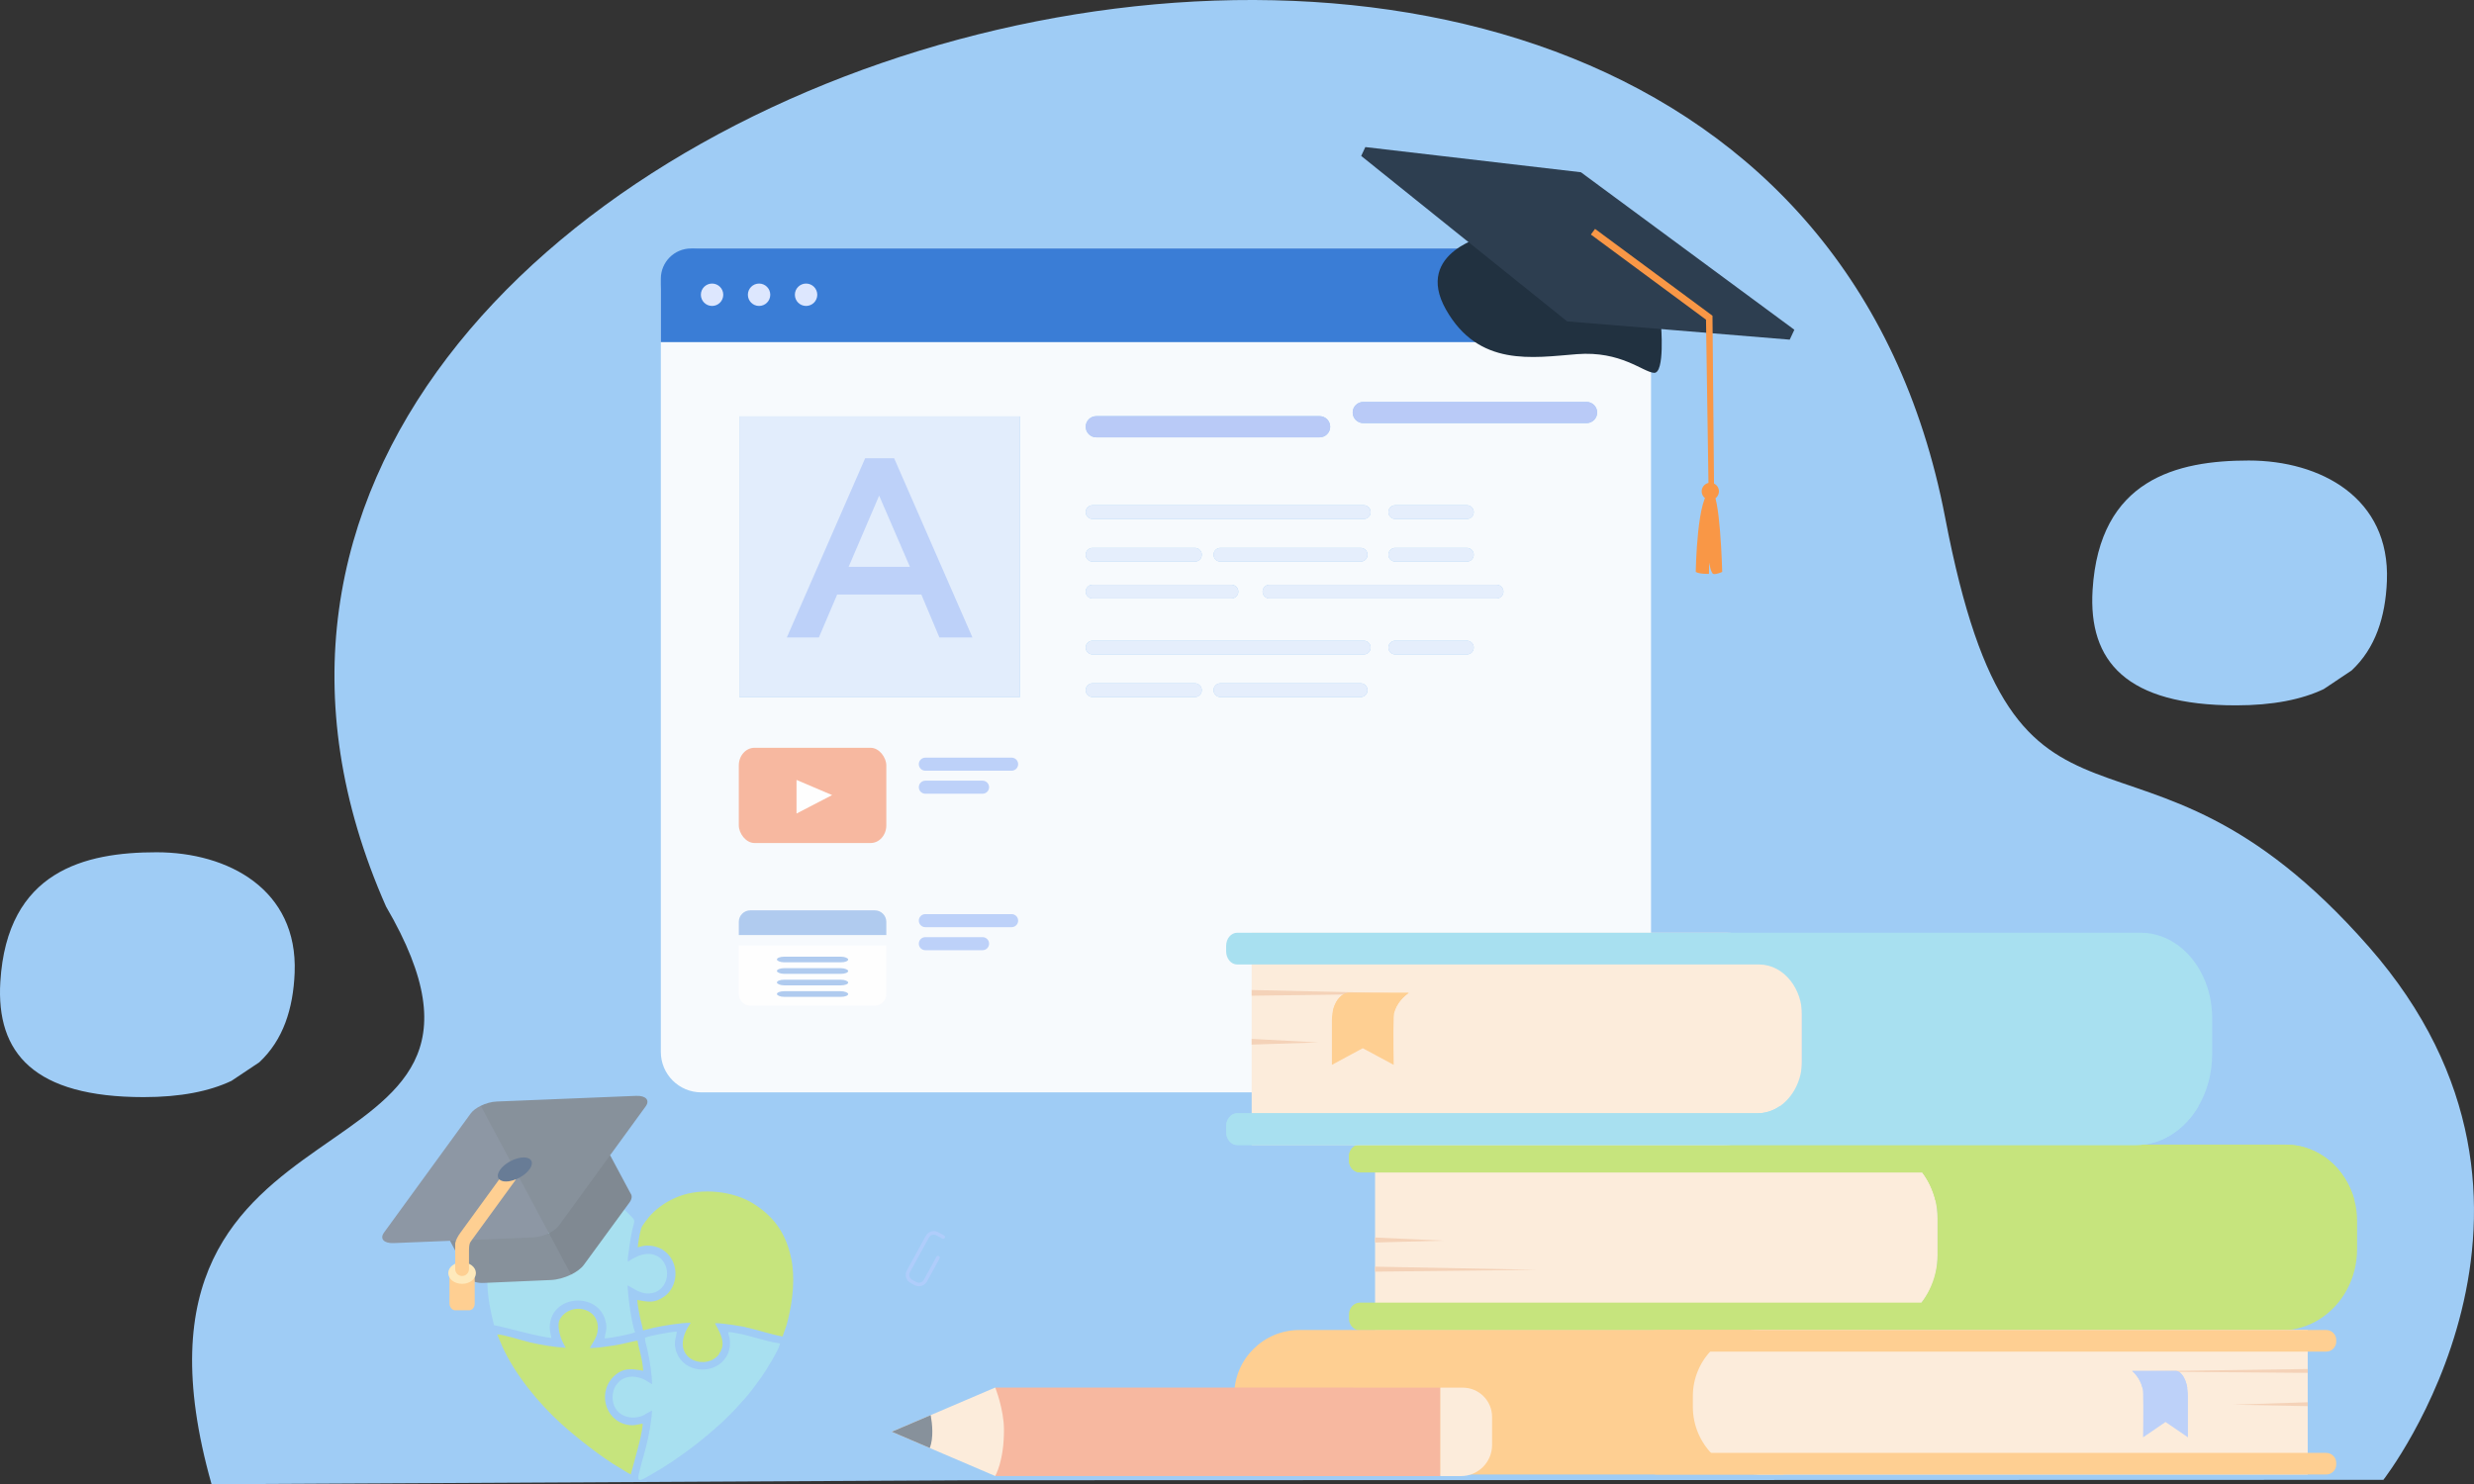 <svg width="1973.63" height="1184.35" xmlns="http://www.w3.org/2000/svg" clip-rule="evenodd" version="1.1" xml:space="preserve">

 <rect width="100%" height="100%" fill="#333333" stroke="none"/>

 <g>
  <title>Layer 1</title>
  <g id="Capa_x0020_1">
   <g id="_2604576705344">
    <path id="svg_1" fill-rule="nonzero" fill="#9FCCF5" d="m168.78,1184.35l609.62,-3.17l162.49,-0.05l53.83,-0.02l162.81,-0.05l743.8,-0.2c0,0 170.14,-218.16 -11.59,-425.36c-188.43,-214.84 -280.04,-39.87 -337.96,-342.27c-145.78,-761.19 -1539.93,-359.83 -1243.82,310.14c136.13,233.23 -233.23,128.71 -139.19,460.99l0.01,-0.01z" class="fil0"/>
    <path id="svg_2" fill-rule="nonzero" fill="#AFCDFB" d="m729.61,1025.49l-3.3,-1.81c-3.52,-1.92 -4.82,-6.35 -2.89,-9.87l15.14,-27.66c1.93,-3.52 6.36,-4.82 9.88,-2.89l4.72,2.58c0.69,0.38 0.94,1.25 0.57,1.94c-0.38,0.69 -1.25,0.94 -1.94,0.57l-4.72,-2.59c-2.14,-1.17 -4.84,-0.39 -6.01,1.76l-15.15,27.66c-1.17,2.14 -0.38,4.84 1.76,6.01l3.3,1.81c2.14,1.17 4.83,0.38 6.01,-1.76l10.05,-18.36c0.38,-0.69 1.25,-0.94 1.94,-0.57c0.69,0.38 0.94,1.24 0.57,1.93l-10.06,18.36c-1.93,3.52 -6.35,4.82 -9.87,2.89z" class="fil1"/>
    <path id="svg_3" fill-rule="nonzero" fill="#F7FAFD" d="m1284.82,871.67l-725.35,0c-17.83,0 -32.29,-14.45 -32.29,-32.29l0,-608.8c0,-17.83 14.46,-32.29 32.29,-32.29l725.35,0c17.83,0 32.29,14.46 32.29,32.29l0,608.8c0,17.83 -14.46,32.29 -32.29,32.29zm-311.22,-326.42c-3.03,0 -5.48,2.46 -5.48,5.48c0,3.03 2.46,5.49 5.48,5.49l111.85,0c3.04,0 5.49,-2.46 5.49,-5.49c0,-3.03 -2.46,-5.48 -5.49,-5.48l-111.85,0zm-101.99,0c-3.04,0 -5.49,2.46 -5.49,5.48c0,3.03 2.46,5.49 5.49,5.49l81.63,0c3.03,0 5.48,-2.46 5.48,-5.49c0,-3.03 -2.46,-5.48 -5.48,-5.48l-81.63,0zm-281.83,-212.95l0,223.92l223.92,0l0,-223.92l-223.92,0zm523.31,178.93c-3.03,0 -5.48,2.46 -5.48,5.49c0,3.03 2.46,5.49 5.48,5.49l57.11,0c3.03,0 5.48,-2.46 5.48,-5.49c0,-3.03 -2.46,-5.49 -5.48,-5.49l-57.11,0zm-241.48,0c-3.04,0 -5.49,2.46 -5.49,5.49c0,3.03 2.46,5.49 5.49,5.49l216.34,0c3.03,0 5.48,-2.46 5.48,-5.49c0,-3.03 -2.45,-5.49 -5.48,-5.49l-216.34,0zm141.11,-44.64c-3.03,0 -5.48,2.46 -5.48,5.49c0,3.03 2.45,5.48 5.48,5.48l181.15,0c3.03,0 5.48,-2.46 5.48,-5.48c0,-3.03 -2.45,-5.49 -5.48,-5.49l-181.15,0zm-141.11,0c-3.04,0 -5.49,2.46 -5.49,5.49c0,3.03 2.46,5.48 5.49,5.48l110.76,0c3.04,0 5.49,-2.46 5.49,-5.48c0,-3.03 -2.45,-5.49 -5.49,-5.49l-110.76,0zm241.48,-29.41c-3.03,0 -5.48,2.46 -5.48,5.48c0,3.03 2.46,5.49 5.48,5.49l57.11,0c3.03,0 5.48,-2.46 5.48,-5.49c0,-3.03 -2.46,-5.48 -5.48,-5.48l-57.11,0zm-139.49,0c-3.03,0 -5.48,2.46 -5.48,5.48c0,3.03 2.46,5.49 5.48,5.49l111.85,0c3.04,0 5.49,-2.46 5.49,-5.49c0,-3.03 -2.46,-5.48 -5.49,-5.48l-111.85,0zm-101.99,0c-3.04,0 -5.49,2.46 -5.49,5.48c0,3.03 2.46,5.49 5.49,5.49l81.63,0c3.03,0 5.48,-2.46 5.48,-5.49c0,-3.03 -2.46,-5.48 -5.48,-5.48l-81.63,0zm241.48,-34.02c-3.03,0 -5.48,2.46 -5.48,5.49c0,3.03 2.46,5.48 5.48,5.48l57.11,0c3.03,0 5.48,-2.46 5.48,-5.48c0,-3.03 -2.46,-5.49 -5.48,-5.49l-57.11,0zm-241.48,0c-3.04,0 -5.49,2.46 -5.49,5.49c0,3.03 2.46,5.48 5.49,5.48l216.34,0c3.03,0 5.48,-2.46 5.48,-5.48c0,-3.03 -2.45,-5.49 -5.48,-5.49l-216.34,0zm2.97,-71.1c-4.67,0 -8.46,3.79 -8.46,8.46c0,4.67 3.79,8.46 8.46,8.46l178.11,0c4.67,0 8.46,-3.79 8.46,-8.46c0,-4.67 -3.78,-8.46 -8.46,-8.46l-178.11,0zm212.99,-11.35c-4.67,0 -8.46,3.79 -8.46,8.46c0,4.67 3.79,8.46 8.46,8.46l178.11,0c4.67,0 8.46,-3.79 8.46,-8.46c0,-4.67 -3.79,-8.46 -8.46,-8.46l-178.11,0z" class="fil2"/>
    <path id="svg_4" fill-rule="nonzero" fill="#3A7DD6" d="m1317.11,273.01l-789.93,0l0,-50.62c0,-13.31 10.79,-24.11 24.11,-24.11l741.72,0c13.31,0 24.1,10.79 24.1,24.11l0,50.62z" class="fil3"/>
    <path id="svg_5" fill-rule="nonzero" fill="#DDE7FE" d="m559.12,235.2c0,-4.93 4,-8.93 8.93,-8.93c4.94,0 8.93,4 8.93,8.93c0,4.94 -4,8.93 -8.93,8.93c-4.93,0 -8.93,-4 -8.93,-8.93z" class="fil4"/>
    <path id="svg_6" fill-rule="nonzero" fill="#DDE7FE" d="m596.62,235.2c0,-4.93 4,-8.93 8.93,-8.93c4.93,0 8.93,4 8.93,8.93c0,4.94 -4,8.93 -8.93,8.93c-4.93,0 -8.93,-4 -8.93,-8.93z" class="fil4"/>
    <path id="svg_7" fill-rule="nonzero" fill="#DDE7FE" d="m634.11,235.2c0,-4.93 4,-8.93 8.93,-8.93c4.94,0 8.94,4 8.94,8.93c0,4.94 -4,8.93 -8.94,8.93c-4.93,0 -8.93,-4 -8.93,-8.93z" class="fil4"/>
    <polygon id="svg_8" fill-rule="nonzero" fill="#E2EDFC" points="589.78,556.22 813.7,556.22 813.7,332.3 589.78,332.3 " class="fil5"/>
    <path id="svg_9" fill-rule="nonzero" fill="#B9CAF7" d="m1052.69,348.99l-178.11,0c-4.67,0 -8.46,-3.79 -8.46,-8.46c0,-4.67 3.79,-8.46 8.46,-8.46l178.11,0c4.67,0 8.46,3.79 8.46,8.46c0,4.67 -3.78,8.46 -8.46,8.46z" class="fil6"/>
    <path id="svg_10" fill-rule="nonzero" fill="#B9CAF7" d="m1265.67,337.64l-178.11,0c-4.67,0 -8.46,-3.79 -8.46,-8.46c0,-4.67 3.79,-8.46 8.46,-8.46l178.11,0c4.67,0 8.46,3.79 8.46,8.46c0,4.67 -3.79,8.46 -8.46,8.46z" class="fil6"/>
    <path id="svg_11" fill-rule="nonzero" fill="#E5EEFC" d="m1087.95,414.14l-216.34,0c-3.04,0 -5.49,-2.46 -5.49,-5.48c0,-3.03 2.46,-5.49 5.49,-5.49l216.34,0c3.03,0 5.48,2.46 5.48,5.49c0,3.03 -2.45,5.48 -5.48,5.48z" class="fil7"/>
    <path id="svg_12" fill-rule="nonzero" fill="#E5EEFC" d="m1170.2,414.14l-57.11,0c-3.03,0 -5.48,-2.46 -5.48,-5.48c0,-3.03 2.46,-5.49 5.48,-5.49l57.11,0c3.03,0 5.48,2.46 5.48,5.49c0,3.03 -2.46,5.48 -5.48,5.48z" class="fil7"/>
    <path id="svg_13" fill-rule="nonzero" fill="#E5EEFC" d="m953.24,448.15l-81.63,0c-3.04,0 -5.49,-2.46 -5.49,-5.49c0,-3.03 2.46,-5.48 5.49,-5.48l81.63,0c3.03,0 5.48,2.46 5.48,5.48c0,3.03 -2.46,5.49 -5.48,5.49z" class="fil7"/>
    <path id="svg_14" fill-rule="nonzero" fill="#E5EEFC" d="m1085.44,448.15l-111.85,0c-3.03,0 -5.48,-2.46 -5.48,-5.49c0,-3.03 2.46,-5.48 5.48,-5.48l111.85,0c3.04,0 5.49,2.46 5.49,5.48c0,3.03 -2.46,5.49 -5.49,5.49z" class="fil7"/>
    <path id="svg_15" fill-rule="nonzero" fill="#E5EEFC" d="m1170.2,448.15l-57.11,0c-3.03,0 -5.48,-2.46 -5.48,-5.49c0,-3.03 2.46,-5.48 5.48,-5.48l57.11,0c3.03,0 5.48,2.46 5.48,5.48c0,3.03 -2.46,5.49 -5.48,5.49z" class="fil7"/>
    <path id="svg_16" fill-rule="nonzero" fill="#E5EEFC" d="m982.36,477.57l-110.76,0c-3.04,0 -5.49,-2.46 -5.49,-5.48c0,-3.03 2.46,-5.49 5.49,-5.49l110.76,0c3.04,0 5.49,2.46 5.49,5.49c0,3.03 -2.45,5.48 -5.49,5.48z" class="fil7"/>
    <path id="svg_17" fill-rule="nonzero" fill="#E5EEFC" d="m1193.87,477.57l-181.15,0c-3.03,0 -5.48,-2.46 -5.48,-5.48c0,-3.03 2.45,-5.49 5.48,-5.49l181.15,0c3.03,0 5.48,2.46 5.48,5.49c0,3.03 -2.45,5.48 -5.48,5.48z" class="fil7"/>
    <path id="svg_18" fill-rule="nonzero" fill="#E5EEFC" d="m1087.95,522.2l-216.34,0c-3.04,0 -5.49,-2.46 -5.49,-5.49c0,-3.03 2.46,-5.49 5.49,-5.49l216.34,0c3.03,0 5.48,2.46 5.48,5.49c0,3.03 -2.45,5.49 -5.48,5.49z" class="fil7"/>
    <path id="svg_19" fill-rule="nonzero" fill="#E5EEFC" d="m1170.2,522.2l-57.11,0c-3.03,0 -5.48,-2.46 -5.48,-5.49c0,-3.03 2.46,-5.49 5.48,-5.49l57.11,0c3.03,0 5.48,2.46 5.48,5.49c0,3.03 -2.46,5.49 -5.48,5.49z" class="fil7"/>
    <path id="svg_20" fill-rule="nonzero" fill="#E5EEFC" d="m953.24,556.22l-81.63,0c-3.04,0 -5.49,-2.46 -5.49,-5.49c0,-3.03 2.46,-5.48 5.49,-5.48l81.63,0c3.03,0 5.48,2.46 5.48,5.48c0,3.03 -2.46,5.49 -5.48,5.49z" class="fil7"/>
    <path id="svg_21" fill-rule="nonzero" fill="#E5EEFC" d="m1085.44,556.22l-111.85,0c-3.03,0 -5.48,-2.46 -5.48,-5.49c0,-3.03 2.46,-5.48 5.48,-5.48l111.85,0c3.04,0 5.49,2.46 5.49,5.48c0,3.03 -2.46,5.49 -5.49,5.49z" class="fil7"/>
    <path id="svg_22" fill-rule="nonzero" fill="#BDD1F9" d="m725.88,452.29l-24.54,-56.8l-24.34,56.8l48.88,0zm-35.7,-86.62l23.13,0l62.47,143.01l-26.37,0l-14.4,-34.28l-67.15,0l-14.6,34.28l-25.56,0l62.48,-143.01z" class="fil8"/>
    <path id="svg_23" fill-rule="nonzero" fill="#BDD1F9" d="m807.02,614.99l-68.82,0c-2.88,0 -5.22,-2.33 -5.22,-5.21c0,-2.88 2.34,-5.21 5.22,-5.21l68.82,0c2.88,0 5.21,2.33 5.21,5.21c0,2.88 -2.33,5.21 -5.21,5.21z" class="fil8"/>
    <path id="svg_24" fill-rule="nonzero" fill="#BDD1F9" d="m783.84,633.37l-45.63,0c-2.88,0 -5.22,-2.33 -5.22,-5.21c0,-2.88 2.34,-5.21 5.22,-5.21l45.63,0c2.88,0 5.21,2.33 5.21,5.21c0,2.88 -2.33,5.21 -5.21,5.21z" class="fil8"/>
    <path id="svg_25" fill-rule="nonzero" fill="#BDD1F9" d="m807.02,739.85l-68.82,0c-2.88,0 -5.22,-2.33 -5.22,-5.21c0,-2.88 2.34,-5.21 5.22,-5.21l68.82,0c2.88,0 5.21,2.33 5.21,5.21c0,2.88 -2.33,5.21 -5.21,5.21z" class="fil8"/>
    <path id="svg_26" fill-rule="nonzero" fill="#BDD1F9" d="m783.84,758.23l-45.63,0c-2.88,0 -5.22,-2.33 -5.22,-5.21c0,-2.88 2.34,-5.22 5.22,-5.22l45.63,0c2.88,0 5.21,2.34 5.21,5.22c0,2.88 -2.33,5.21 -5.21,5.21z" class="fil8"/>
    <path id="svg_27" fill-rule="nonzero" fill="#213140" d="m1325.08,259.27c0,0 3.26,38.83 -5.59,38.24c-8.85,-0.59 -26.32,-17.68 -61.56,-14.9c-35.25,2.78 -78.37,10.49 -104.44,-35.64c-26.07,-46.13 33.34,-59.41 33.34,-59.41l138.24,71.71l0.01,0z" class="fil9"/>
    <polygon id="svg_28" fill-rule="nonzero" fill="#2D3E50" points="1250.16,256.43 1427.75,271.03 1431.45,263.13 1261.18,137.45 1089.19,117.36 1085.89,124.43 " class="fil10"/>
    <path id="svg_29" fill-rule="nonzero" fill="#F99746" d="m1371.02,390.18c-1.05,-3.66 -4.86,-5.77 -8.52,-4.72c-3.65,1.05 -5.77,4.86 -4.72,8.51c1.05,3.66 4.86,5.77 8.51,4.73c3.65,-1.05 5.77,-4.86 4.73,-8.51l0,-0.01z" class="fil11"/>
    <path id="svg_30" fill-rule="nonzero" fill="#F99746" d="m1365.1,392.09c7.12,-0.55 8.79,64.26 8.79,64.26c0,0 -4.65,2.18 -6.93,1.67c-2.28,-0.51 -3.45,-9.27 -3.45,-9.27l-0.22,9.18c0,0 -7.82,0.27 -10.52,-1.63c0,0 1.06,-63.33 12.33,-64.21z" class="fil11"/>
    <polygon id="svg_31" fill-rule="nonzero" fill="#F99746" points="1367.42,393.55 1366.13,251.94 1365.22,251.26 1272.45,182.64 1269.12,187.15 1360.96,255.08 1363.04,393.3 " class="fil11"/>
    <path id="svg_32" fill-rule="nonzero" fill="#FCECDB" d="m1487.1,1061.61l-390.14,0l0,-148.23l391.45,0c31.63,0 57.29,25.65 57.29,57.29l0,32.36c0,32.36 -26.23,58.59 -58.6,58.59l0,-0.01z" class="fil12"/>
    <path id="svg_33" fill-rule="nonzero" fill="#C6E47D" d="m1880.37,974.37l0,22.3c0,11.92 -2.99,23.08 -8.22,32.67c-10.52,19.3 -30.07,32.27 -52.45,32.27l-734.76,0c-4.86,0 -8.8,-4.22 -8.8,-9.41l0,-3.34c0,-5.2 3.94,-9.42 8.8,-9.42l447.9,0c2.4,-3.12 4.5,-6.51 6.28,-10.11c4.21,-8.46 6.58,-18.1 6.58,-28.34l0,-28.35c0,-5.21 -0.63,-10.28 -1.81,-15.09c-2.02,-8.16 -5.61,-15.63 -10.39,-22.01l-448.56,0c-4.86,0 -8.8,-4.21 -8.8,-9.42l0,-3.33c0,-5.2 3.94,-9.42 8.8,-9.42l738.47,0c26.01,0 47.96,18.67 54.77,44.18c1.44,5.34 2.19,10.98 2.19,16.81l0,0.01z" class="fil13"/>
    <path id="svg_34" fill-rule="nonzero" fill="#C6E47D" d="m1878.18,957.56l-334.29,0c-2.02,-8.16 -5.61,-15.63 -10.39,-22.01l-448.56,0c-4.86,0 -8.8,-4.21 -8.8,-9.42l0,-3.33c0,-5.2 3.94,-9.42 8.8,-9.42l738.47,0c26.01,0 47.96,18.67 54.77,44.18z" class="fil13"/>
    <polygon id="svg_35" fill-rule="nonzero" fill="#F4D2B8" points="1096.96,987.49 1151.36,989.99 1096.96,991.49 " class="fil14"/>
    <polygon id="svg_36" fill-rule="nonzero" fill="#F4D2B8" points="1096.96,1010.75 1226.39,1013.24 1096.96,1014.75 " class="fil14"/>
    <path id="svg_37" fill-rule="nonzero" fill="#FECF92" d="m1039.95,1176.6l382.99,0l0,-115.29l-386.37,0c-28.69,0 -51.95,23.26 -51.95,51.95l0,8.02c0,30.55 24.77,55.32 55.33,55.32z" class="fil15"/>
    <path id="svg_38" fill-rule="nonzero" fill="#FCECDB" d="m1404.49,1176.6l436.5,0l0,-115.29l-437.7,0c-29.18,0 -52.82,23.64 -52.82,52.82l0,8.45c0,29.84 24.19,54.02 54.02,54.02z" class="fil12"/>
    <path id="svg_39" fill-rule="nonzero" fill="#FECF92" d="m1321.63,1176.6l534.09,0c4.44,0 8.03,-3.59 8.03,-8.02l0,-1.2c0,-4.43 -3.59,-8.02 -8.03,-8.02l-534.09,0c-4.43,0 -8.03,3.59 -8.03,8.02l0,1.2c0,4.43 3.59,8.02 8.03,8.02z" class="fil15"/>
    <path id="svg_40" fill-rule="nonzero" fill="#FECF92" d="m1321.63,1078.54l534.09,0c4.44,0 8.03,-3.59 8.03,-8.02l0,-1.2c0,-4.43 -3.59,-8.02 -8.03,-8.02l-534.09,0c-4.43,0 -8.03,3.59 -8.03,8.02l0,1.2c0,4.43 3.59,8.02 8.03,8.02z" class="fil15"/>
    <polygon id="svg_41" fill-rule="nonzero" fill="#F4D2B8" points="1840.99,1118.95 1781.52,1120.89 1840.99,1122.06 " class="fil14"/>
    <polygon id="svg_42" fill-rule="nonzero" fill="#F4D2B8" points="1840.99,1092.42 1699.51,1094.36 1840.99,1095.52 " class="fil14"/>
    <path id="svg_43" fill-rule="nonzero" fill="#BDD1F9" d="m1700.96,1093.97c0,0 6.06,4.96 8.08,13.1c0.35,1.42 0.57,2.95 0.62,4.56c0.34,10.82 0,35.31 0,35.31l17.9,-12.25l17.86,12.25l0,-33.19c0,-6.28 -1.53,-12.38 -4.38,-16.38c-1.37,-1.94 -3.05,-3.4 -4.94,-3.4l-35.13,0l-0.01,0z" class="fil8"/>
    <path id="svg_44" fill-rule="nonzero" fill="#BDD1F9" d="m1700.96,1093.97c0,0 6.06,4.96 8.08,13.1l35.87,0.48c0,0 -1.41,-11.66 -8.81,-13.58l-35.13,0l-0.01,0z" class="fil8"/>
    <path id="svg_45" fill-rule="nonzero" fill="#FCECDB" d="m1375.47,913.69l-376.96,0l0,-169.4l378.33,0c33.44,0 60.56,27.11 60.56,60.57l0,46.89c0,34.21 -27.73,61.94 -61.94,61.94l0.01,0z" class="fil12"/>
    <path id="svg_46" fill-rule="nonzero" fill="#A8E0F0" d="m1437.62,810.02l0,36.46c-0.1,15.57 -7.31,29.08 -17.92,36.31c-5.22,3.54 -11.25,5.57 -17.67,5.57l-415.08,0c-4.86,0 -8.81,4.71 -8.81,10.52l0,4.3c0,5.81 3.95,10.51 8.81,10.51l717.07,0c20.57,0 38.75,-12.21 49.74,-30.91c6.93,-11.78 10.99,-26.13 10.99,-41.62l0,-28.77c0,-10.62 -2.03,-20.66 -5.66,-29.62c-9.22,-22.77 -28.75,-38.48 -51.36,-38.48l-720.77,0c-4.86,0 -8.81,4.7 -8.81,10.51l0,4.3c0,5.82 3.95,10.52 8.81,10.52l416.35,0c9.95,0 18.96,5.06 25.25,13.15c5.56,7.18 9,16.73 9.06,27.24l0,0.01z" class="fil16"/>
    <path id="svg_47" fill-rule="nonzero" fill="#A8E0F0" d="m978.15,898.87l0,4.3c0,5.81 3.95,10.51 8.81,10.51l717.07,0c20.57,0 38.75,-12.21 49.74,-30.91l-334.06,0c-5.22,3.54 -11.25,5.57 -17.67,5.57l-415.08,0c-4.86,0 -8.81,4.71 -8.81,10.52l0,0.01z" class="fil16"/>
    <polygon id="svg_48" fill-rule="nonzero" fill="#F4D2B8" points="998.51,828.99 1051.72,831.83 998.51,833.55 " class="fil14"/>
    <polygon id="svg_49" fill-rule="nonzero" fill="#F4D2B8" points="998.51,790 1125.1,792.85 998.51,794.56 " class="fil14"/>
    <path id="svg_50" fill-rule="nonzero" fill="#FECF92" d="m1123.8,792.28c0,0 -8.36,5.38 -11.12,14.21c-0.49,1.54 -0.8,3.2 -0.87,4.94c-0.46,11.73 0,38.28 0,38.28l-24.67,-13.27l-24.6,13.27l0,-35.98c0,-6.8 2.11,-13.43 6.03,-17.76c1.9,-2.11 4.21,-3.68 6.82,-3.68l48.41,0l0,-0.01z" class="fil15"/>
    <path id="svg_51" fill-rule="nonzero" fill="#FECF92" d="m1123.8,792.28c0,0 -8.36,5.38 -11.12,14.21l-49.43,0.53c0,0 1.94,-12.65 12.14,-14.73l48.41,0l0,-0.01z" class="fil15"/>
    <path id="svg_52" fill-rule="nonzero" fill="#9FCCF5" d="m235.05,776.27c2.69,-66.6 -53.13,-96.19 -110.21,-96.19c-57.08,0 -119.2,14.79 -124.58,103.35c-3.46,56.98 26.91,92.03 114.37,92.03c29.5,0 52.42,-4.65 69.98,-12.95l22.23,-14.85c19.03,-17.7 27.05,-42.65 28.21,-71.4l0,0.01z" class="fil0"/>
    <polygon id="svg_53" fill-rule="nonzero" fill="#F7B8A0" points="1149.04,1107.27 1149.02,1177.87 793.94,1177.79 793.95,1107.21 " class="fil17"/>
    <path id="svg_54" fill-rule="nonzero" fill="#FCECDB" d="m793.93,1177.8l-52.19,-22.33l-30.35,-12.99l31.06,-13.27l51.49,-22.01c0,0 6.87,17.18 6.97,33.35c0.16,25.37 -6.99,37.24 -6.99,37.24l0.01,0.01z" class="fil12"/>
    <path id="svg_55" fill-rule="nonzero" fill="#FCECDB" d="m1190.31,1130.7l0,22.32c-0.01,13.73 -11.13,24.85 -24.86,24.85l-16.43,0l0.01,-70.59l17.87,0.01c12.94,0 23.42,10.49 23.41,23.42l0,-0.01z" class="fil12"/>
    <path id="svg_56" fill-rule="nonzero" fill="#87919B" d="m742.46,1129.21c1.3,7.13 2.41,18.05 -0.71,26.26l-30.35,-12.99l31.06,-13.27z" class="fil18"/>
    <g id="svg_57">
     <path id="svg_58" fill="#A8E0F0" d="m394.09,1057.42c13.41,2.75 34.75,9.17 45.78,10.18c-0.85,-4.42 -1.83,-6.91 -1.02,-12.03c3.67,-23.22 40.33,-24.39 44.62,0.47c0.92,5.34 -0.7,7.53 -1.13,11.89c4.21,0.05 20.94,-3.32 24.32,-4.79c-3.02,-7.43 -5.67,-28.9 -6.03,-37.39c4.81,2.03 11.14,8.12 20.13,5.96c14.95,-3.6 15.39,-26.65 0.21,-30.69c-3.35,-0.89 -7.98,-0.29 -11.08,0.92c-2.08,0.81 -7.62,3.63 -8.83,4.81c-0.72,-1.35 0.17,-5.25 0.39,-7.09c0.8,-6.85 2.29,-16.78 4.15,-23.05c1,-3.39 -0.28,-4.07 -2.02,-5.92c-4.94,-5.27 -8.35,-8.37 -15.43,-12.24c-17.52,-9.57 -40.48,-10.67 -59.82,-2.03c-9.24,4.13 -16.23,9.24 -21.6,15.05c-5.39,5.84 -10.87,13.81 -13.7,22.87c-6.81,21.77 -4.62,40.86 1.09,63.08l-0.03,0z" class="fil19"/>
     <path id="svg_59" fill="#C6E47D" d="m597.65,1059.7c1.67,0.59 4.31,1.09 6.3,1.63c2.31,0.62 4.48,1.26 6.75,1.88c4.27,1.16 9.21,2.53 13.61,3.22c2.08,-6.54 2.38,-5.56 4.39,-13.8c3.8,-15.56 5.72,-33.51 2.31,-49.24c-4.62,-21.33 -15.44,-33.79 -30.17,-43.05c-15.39,-9.67 -40.73,-12.9 -59.57,-5.55c-8.94,3.49 -16.18,8.47 -22.04,14.62c-1.42,1.49 -6.9,8.23 -7.67,10.63c-1.06,3.26 -2.57,11.86 -2.84,15.21c0.91,-0.1 1.49,-0.3 2.43,-0.59c5.76,-1.75 13.74,-0.33 18.62,3.33c12.99,9.73 11.18,28.76 0.27,36.5c-7.45,5.28 -12.1,4.68 -21.71,2.8c0.38,4.22 1.17,8.13 1.92,12.25c0.74,4.02 2.14,8.16 2.71,11.95c2.53,-0.32 5.96,-1.45 8.72,-2.05c7.91,-1.7 21.86,-4.01 29.38,-3.91c-17.86,25.62 6.04,36.79 18.44,28.84c1.59,-1.02 4.43,-3.25 4.55,-5.01c0.53,-0.44 0.16,0.14 0.74,-0.84c0.42,-0.71 0.24,-0.5 0.5,-1.21c3.67,-7.46 -2.52,-16.54 -4.9,-21.32c1.92,-0.64 11.19,0.94 13.91,1.21l10.11,1.66c0.07,0.06 0.2,0.02 0.25,0.14c0.04,0.11 0.19,0.1 0.25,0.13l2.73,0.6l0.01,-0.03z" class="fil20"/>
     <path id="svg_60" fill="#C6E47D" d="m446.43,1053.11c-1.62,3.17 -0.56,9.56 0.73,13.51c1.35,4.15 2.91,6.23 4.15,8.9c-9.85,-0.65 -19.67,-2.35 -28.49,-4.35c-5.22,-1.18 -22.06,-6.6 -26.17,-6.32l4.08,9.63c10.03,22.18 28.87,45.25 47.25,61.85c12.24,11.05 32.56,27.07 46.72,35.18c2.61,1.49 5.97,3.89 8.51,4.97c0.09,-0.13 4.85,-17.81 5.32,-19.61c1.45,-5.5 3.96,-14.96 4.2,-20.83c-4.74,0.62 -6.98,1.91 -12.36,0.86c-18.38,-3.56 -24.42,-27.8 -8.91,-40.2c7.92,-6.33 15.74,-3.64 21.63,-2.92c-0.63,-10.32 -3.56,-17.26 -4.5,-24.06c-2.13,0.25 -13,3.07 -18.41,3.85c-5.61,0.82 -13.88,2.22 -19.62,2.08c1.46,-3.16 3.9,-5.97 5.2,-9.59c2.78,-7.76 0.82,-16.51 -7.31,-20.15c-8.03,-3.6 -17.98,-0.68 -22.02,7.21l0,-0.01z" class="fil20"/>
     <path id="svg_61" fill="#A8E0F0" stroke-miterlimit="22.926" stroke-width="1.18" stroke="#A8E0F0" d="m515.33,1127.4c1.9,-0.78 3.61,-1.98 5.44,-2.92c-0.23,8.5 -2.29,19.96 -4.44,28.68c-1.78,7.23 -3.71,13.06 -5.41,20.38c-0.2,0.86 -1.66,6.02 -0.85,6.72c1.02,0.87 7.48,-3.22 9.18,-4.18c23.27,-13.06 51.42,-34.87 69.08,-54.47l6.42,-7.21c3.4,-3.74 9.16,-11.59 12.01,-15.64c3.69,-5.26 13.61,-21.2 14.81,-26.21c-10.57,-1.42 -22.82,-6.3 -34.4,-8.18c-1.82,-0.3 -3.61,-0.79 -5.52,-0.82c0.17,3.11 1.47,2.21 1.24,10.46c-0.69,4.08 -1.06,5.69 -2.96,8.88c-8.53,14.33 -31.11,13.87 -39.1,-0.07c-1.46,-2.54 -2.73,-5.7 -2.96,-9.17c-0.32,-4.9 0.89,-6.54 1.39,-10.44c-3.94,0.13 -21.46,3.34 -24.15,4.72c0.03,2.09 1.41,6.65 1.96,9.13c2.02,9.19 3.43,18.72 3.82,28.34c-4.23,-1.56 -6.39,-5.08 -14.31,-6.16c-6.45,-0.88 -11.57,2.06 -13.97,5.64c-2.1,2.16 -3.66,7.2 -3.31,11.28c1.32,15.89 18.76,16.96 26.02,11.25l0.01,-0.01z" class="fil19 str0"/>
     <path id="svg_62" fill="#87919B" d="m383.53,882.38c3.93,-1.93 8.52,-3.23 12.68,-3.4l111.21,-4.52c7.81,-0.32 11.25,3.47 7.64,8.43l-28.34,38.94l-18.95,61.81l-29.87,0.38l-51.93,-41.74l-2.44,-59.9z" class="fil21"/>
     <path id="svg_63" fill="#87919B" d="m455.57,1017.07c-4.99,2.45 -10.83,4.11 -16.11,4.34l-53.53,2.32c-5.29,0.23 -8.99,-1.02 -10.61,-3.18l-0.05,0.02l-0.3,-0.56l-0.05,-0.09l-15.94,-29.81l49.34,-20.33l29.56,14.24l18.53,12.17l-0.85,20.88l0.01,0z" class="fil21"/>
     <path id="svg_64" fill="#808992" d="m502.97,952.2c1.46,1.9 1.29,4.51 -0.87,7.45l-36.31,49.62c-2.13,2.92 -5.85,5.66 -10.22,7.8l-17.68,-33.05c3.45,-1.69 6.38,-3.87 8.07,-6.18l40.76,-56.01l16.24,30.37l0.01,0z" class="fil22"/>
     <path id="svg_65" fill="#8D97A4" d="m383.53,882.38l54.37,101.64c-3.93,1.93 -8.52,3.23 -12.68,3.4l-111.21,4.52c-7.81,0.32 -11.25,-3.47 -7.64,-8.43l69.1,-94.96c1.68,-2.31 4.62,-4.49 8.07,-6.18l-0.01,0.01z" class="fil23"/>
     <ellipse id="svg_66" fill="#687C96" ry="42.46" rx="84.09" transform="matrix(0.156 -0.083 0.083 0.156 410.714 933.204)" class="fil24"/>
     <rect id="svg_67" fill="#FECF92" stroke-miterlimit="22.926" stroke-width="1.18" stroke="#FECF92" ry="4.7" rx="3.87" height="29.11" width="18.95" y="1015.87" x="359.16" class="fil25 str1"/>
     <ellipse id="svg_68" fill="#FEE9BB" ry="8.59" rx="11.02" cy="1015.87" cx="368.63" class="fil26"/>
     <path id="svg_69" fill="#FECF92" d="m363.33,991.34c-0.02,0.07 -0.04,0.14 -0.06,0.22l-0.01,0.06c-0.05,0.21 -0.09,0.41 -0.13,0.61l0.03,0c-0.02,0.19 -0.03,0.39 -0.03,0.58l0,0.01c-0.01,0.22 -0.01,0.43 0,0.64l0,19.23c0,3.03 2.48,5.5 5.5,5.5l0,0c3.03,0 5.5,-2.48 5.5,-5.5l0,-15.09c0,-1.64 0.11,-4.19 0.85,-5.97l0,0c0.23,-0.37 0.47,-0.74 0.72,-1.12c0.02,-0.03 0.05,-0.07 0.07,-0.1c0.23,-0.33 0.46,-0.67 0.71,-1.01l35.23,-48.4c-5.72,2.39 -11.15,2.44 -13.44,0.08l-31.13,42.78c-1.97,2.7 -3.23,5.24 -3.82,7.49l0.01,-0.01z" class="fil25"/>
    </g>
    <g id="svg_70">
     <rect id="svg_71" fill="#F7B8A0" ry="14.08" rx="12.49" height="75.97" width="117.68" y="596.72" x="589.38" class="fil27"/>
     <polygon id="svg_72" fill="#FEFEFE" points="635.43,622.36 663.82,634.45 635.43,649.17 " class="fil28"/>
    </g>
    <g id="svg_73">
     <path id="svg_74" fill="#B0CBEF" d="m589.38,746.16l117.68,0l0,-10.55c0,-5.06 -4.13,-9.19 -9.19,-9.19l-99.31,0c-5.05,0 -9.19,4.13 -9.19,9.19l0,10.55l0.01,0z" class="fil29"/>
     <path id="svg_75" fill="#FEFEFE" d="m697.87,802.4l-99.31,0c-5.05,0 -9.19,-4.13 -9.19,-9.19l0,-38.72l117.68,0l0,38.72c0,5.05 -4.13,9.19 -9.19,9.19l0.01,0z" class="fil28"/>
     <rect id="svg_76" fill="#B0CBEF" ry="3.94" rx="5.78" height="4.51" width="56.86" y="763.39" x="619.78" class="fil29"/>
     <rect id="svg_77" fill="#B0CBEF" ry="3.94" rx="5.78" height="4.51" width="56.86" y="772.58" x="619.78" class="fil29"/>
     <rect id="svg_78" fill="#B0CBEF" ry="3.94" rx="5.78" height="4.51" width="56.86" y="781.77" x="619.78" class="fil29"/>
     <rect id="svg_79" fill="#B0CBEF" ry="3.94" rx="5.78" height="4.51" width="56.86" y="790.95" x="619.78" class="fil29"/>
    </g>
    <path id="svg_80" fill-rule="nonzero" fill="#9FCCF5" d="m1904.14,463.66c2.69,-66.6 -53.13,-96.19 -110.21,-96.19c-57.08,0 -119.2,14.79 -124.58,103.35c-3.46,56.98 26.91,92.03 114.37,92.03c29.5,0 52.42,-4.65 69.98,-12.95l22.23,-14.85c19.03,-17.7 27.05,-42.65 28.21,-71.4l0,0.01z" class="fil0"/>
   </g>
  </g>
 </g>
</svg>
